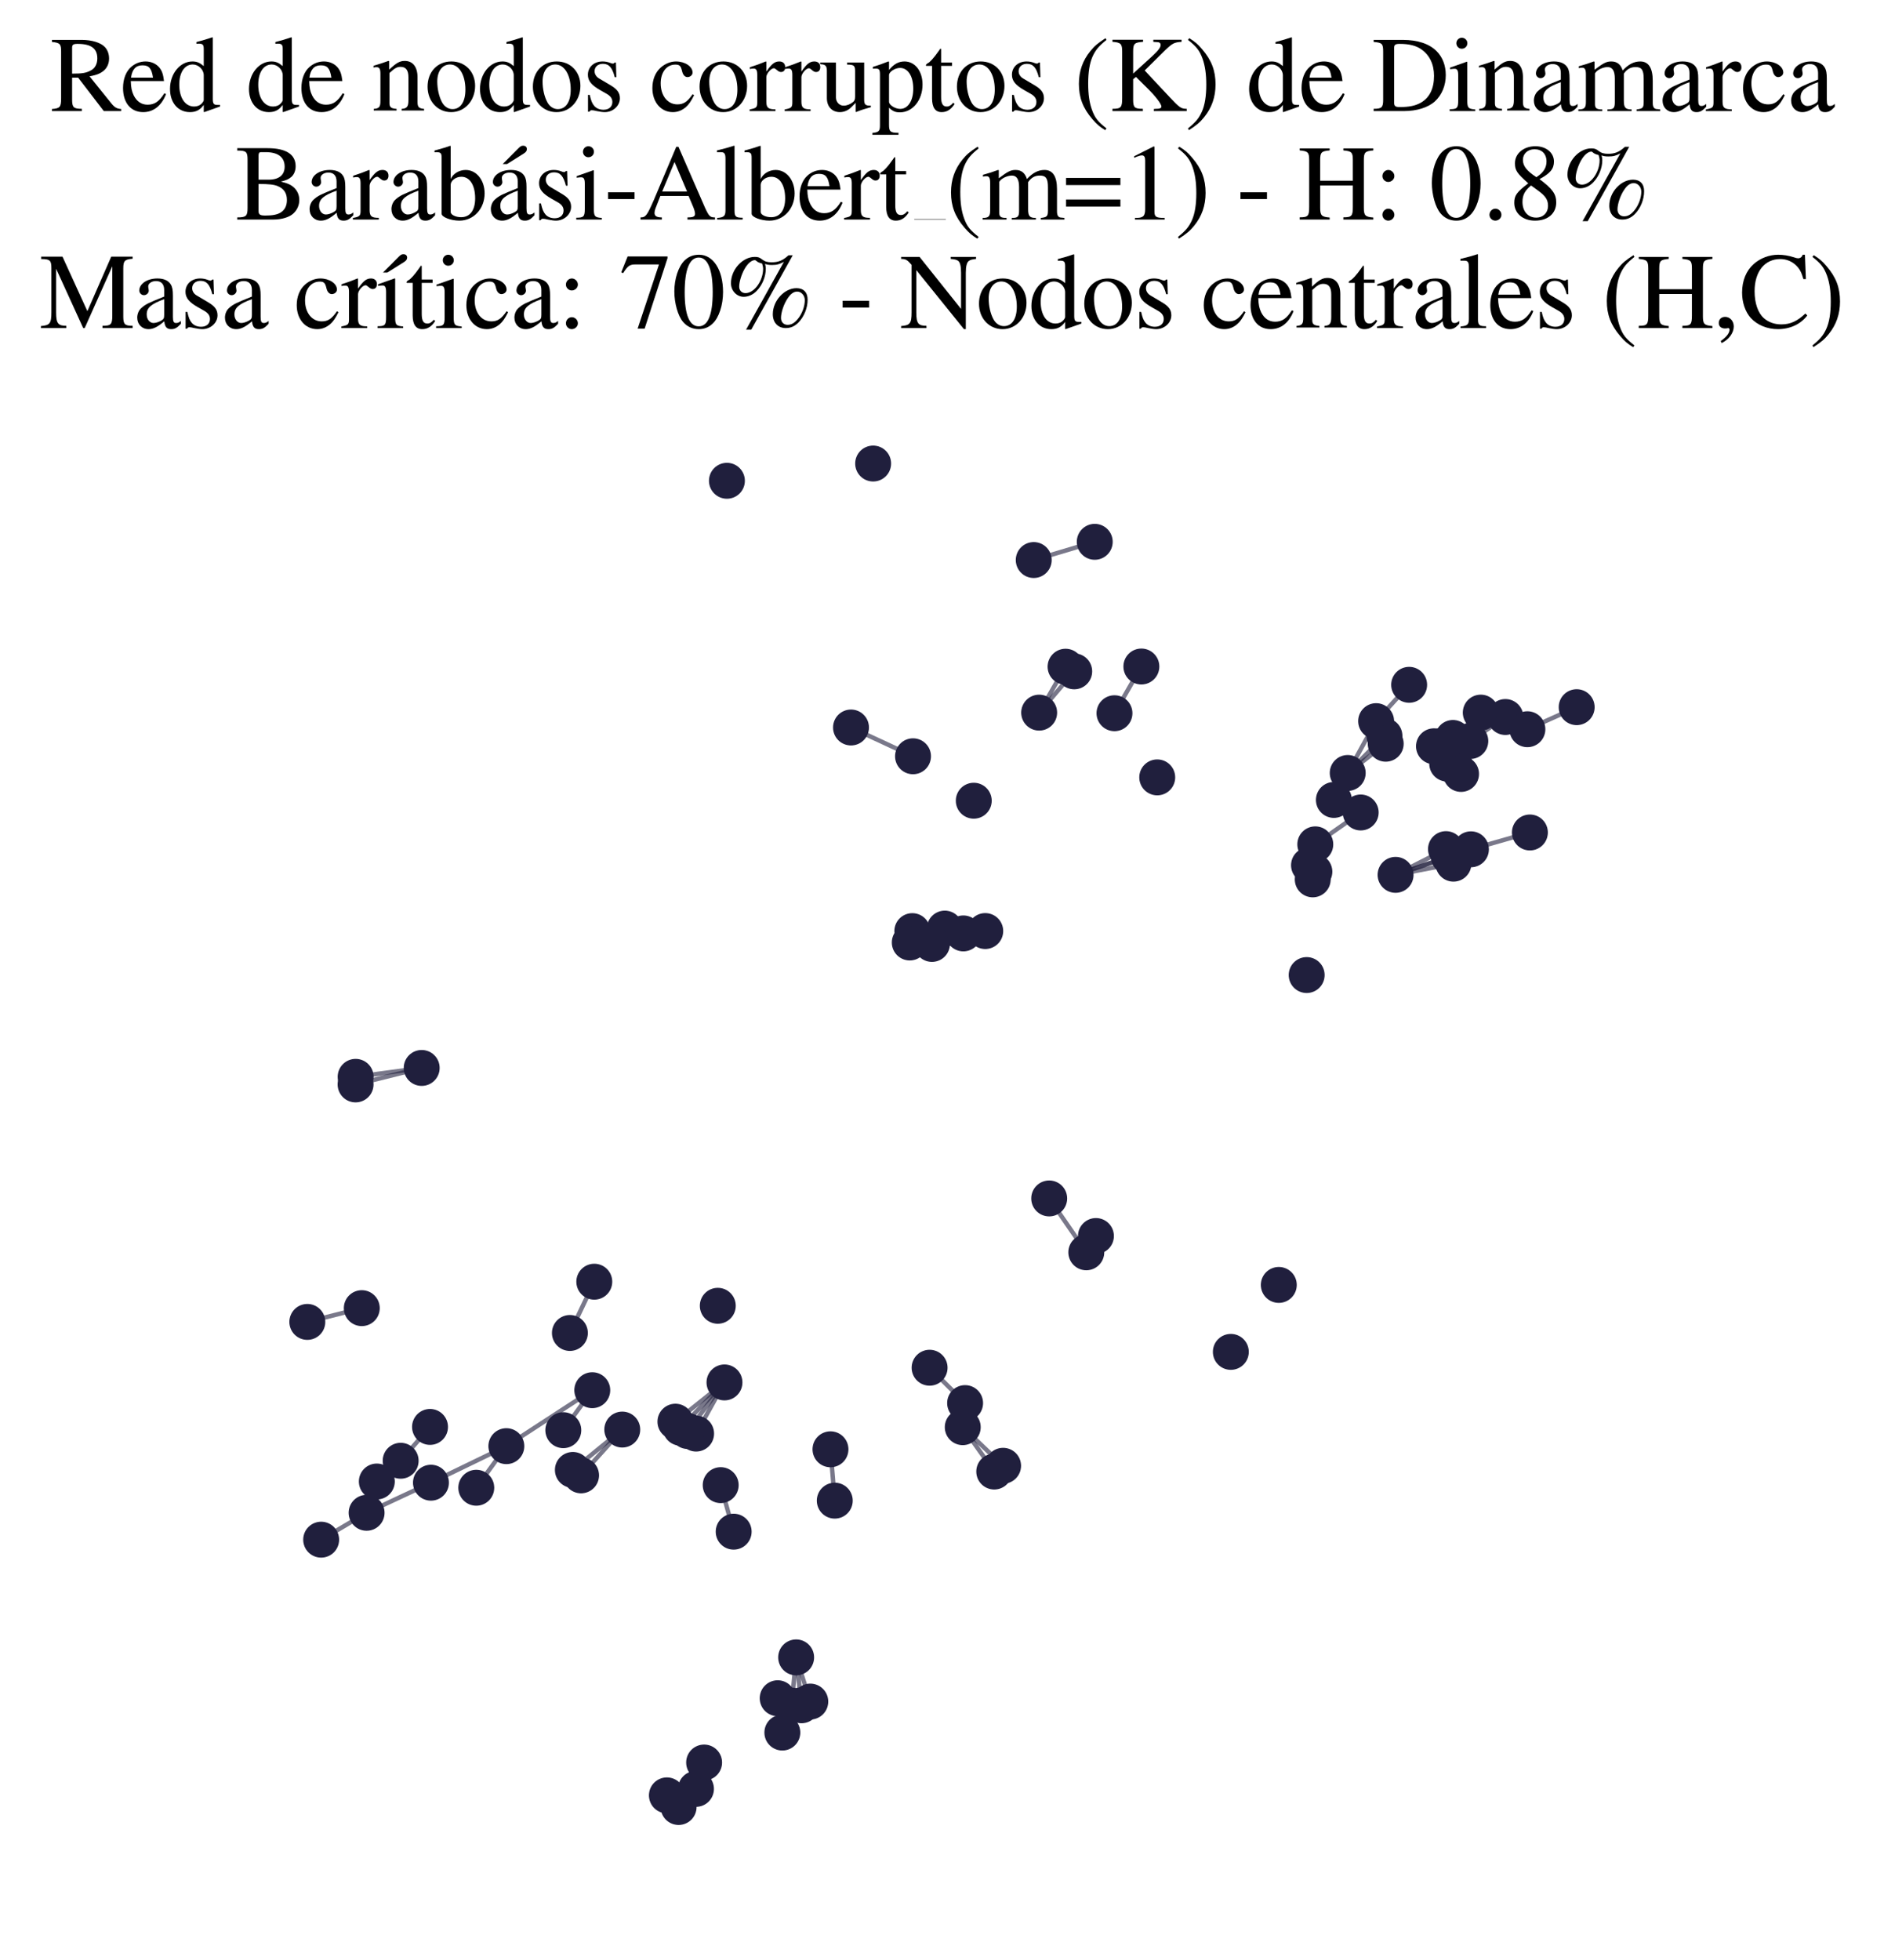 <?xml version="1.0" encoding="utf-8" standalone="no"?>
<!DOCTYPE svg PUBLIC "-//W3C//DTD SVG 1.1//EN"
  "http://www.w3.org/Graphics/SVG/1.1/DTD/svg11.dtd">
<svg xmlns:xlink="http://www.w3.org/1999/xlink" width="171.118pt" height="177.988pt" viewBox="0 0 171.118 177.988" xmlns="http://www.w3.org/2000/svg" version="1.1">
 <defs>
  <style type="text/css">*{stroke-linejoin: round; stroke-linecap: butt}</style>
 </defs>
 <g id="figure_1">
  <g id="patch_1">
   <path d="M 0 177.988 
L 171.118 177.988 
L 171.118 -0 
L 0 -0 
z
" style="fill: #ffffff"/>
  </g>
  <g id="axes_1">
   <g id="LineCollection_1">
    <path d="M 70.634 154.195 
L 71.058 157.312 
" clip-path="url(#p2c92cf56a4)" style="fill: none; stroke: #201f3d; stroke-opacity: 0.6; stroke-width: 0.4"/>
    <path d="M 61.822 129.638 
L 65.802 125.521 
" clip-path="url(#p2c92cf56a4)" style="fill: none; stroke: #201f3d; stroke-opacity: 0.6; stroke-width: 0.4"/>
    <path d="M 126.756 79.434 
L 132.013 78.419 
" clip-path="url(#p2c92cf56a4)" style="fill: none; stroke: #201f3d; stroke-opacity: 0.6; stroke-width: 0.4"/>
    <path d="M 126.756 79.434 
L 131.596 77.781 
" clip-path="url(#p2c92cf56a4)" style="fill: none; stroke: #201f3d; stroke-opacity: 0.6; stroke-width: 0.4"/>
    <path d="M 126.756 79.434 
L 133.601 77.115 
" clip-path="url(#p2c92cf56a4)" style="fill: none; stroke: #201f3d; stroke-opacity: 0.6; stroke-width: 0.4"/>
    <path d="M 126.756 79.434 
L 131.333 77.098 
" clip-path="url(#p2c92cf56a4)" style="fill: none; stroke: #201f3d; stroke-opacity: 0.6; stroke-width: 0.4"/>
    <path d="M 38.301 96.967 
L 32.301 97.774 
" clip-path="url(#p2c92cf56a4)" style="fill: none; stroke: #201f3d; stroke-opacity: 0.6; stroke-width: 0.4"/>
    <path d="M 38.301 96.967 
L 32.296 98.463 
" clip-path="url(#p2c92cf56a4)" style="fill: none; stroke: #201f3d; stroke-opacity: 0.6; stroke-width: 0.4"/>
    <path d="M 75.82 136.255 
L 75.43 131.593 
" clip-path="url(#p2c92cf56a4)" style="fill: none; stroke: #201f3d; stroke-opacity: 0.6; stroke-width: 0.4"/>
    <path d="M 36.391 132.633 
L 39.058 129.561 
" clip-path="url(#p2c92cf56a4)" style="fill: none; stroke: #201f3d; stroke-opacity: 0.6; stroke-width: 0.4"/>
    <path d="M 65.459 134.846 
L 66.637 139.072 
" clip-path="url(#p2c92cf56a4)" style="fill: none; stroke: #201f3d; stroke-opacity: 0.6; stroke-width: 0.4"/>
    <path d="M 89.487 84.537 
L 87.498 84.751 
" clip-path="url(#p2c92cf56a4)" style="fill: none; stroke: #201f3d; stroke-opacity: 0.6; stroke-width: 0.4"/>
    <path d="M 124.989 65.478 
L 122.409 70.183 
" clip-path="url(#p2c92cf56a4)" style="fill: none; stroke: #201f3d; stroke-opacity: 0.6; stroke-width: 0.4"/>
    <path d="M 124.989 65.478 
L 127.989 62.179 
" clip-path="url(#p2c92cf56a4)" style="fill: none; stroke: #201f3d; stroke-opacity: 0.6; stroke-width: 0.4"/>
    <path d="M 77.294 66.055 
L 82.927 68.668 
" clip-path="url(#p2c92cf56a4)" style="fill: none; stroke: #201f3d; stroke-opacity: 0.6; stroke-width: 0.4"/>
    <path d="M 56.519 129.801 
L 52.777 133.958 
" clip-path="url(#p2c92cf56a4)" style="fill: none; stroke: #201f3d; stroke-opacity: 0.6; stroke-width: 0.4"/>
    <path d="M 56.519 129.801 
L 52.031 133.466 
" clip-path="url(#p2c92cf56a4)" style="fill: none; stroke: #201f3d; stroke-opacity: 0.6; stroke-width: 0.4"/>
    <path d="M 82.863 84.543 
L 85.814 84.314 
" clip-path="url(#p2c92cf56a4)" style="fill: none; stroke: #201f3d; stroke-opacity: 0.6; stroke-width: 0.4"/>
    <path d="M 136.729 65.102 
L 133.545 67.283 
" clip-path="url(#p2c92cf56a4)" style="fill: none; stroke: #201f3d; stroke-opacity: 0.6; stroke-width: 0.4"/>
    <path d="M 122.409 70.183 
L 125.746 66.818 
" clip-path="url(#p2c92cf56a4)" style="fill: none; stroke: #201f3d; stroke-opacity: 0.6; stroke-width: 0.4"/>
    <path d="M 122.409 70.183 
L 125.86 67.529 
" clip-path="url(#p2c92cf56a4)" style="fill: none; stroke: #201f3d; stroke-opacity: 0.6; stroke-width: 0.4"/>
    <path d="M 95.296 108.815 
L 98.665 113.706 
" clip-path="url(#p2c92cf56a4)" style="fill: none; stroke: #201f3d; stroke-opacity: 0.6; stroke-width: 0.4"/>
    <path d="M 101.225 64.759 
L 103.667 60.518 
" clip-path="url(#p2c92cf56a4)" style="fill: none; stroke: #201f3d; stroke-opacity: 0.6; stroke-width: 0.4"/>
    <path d="M 73.596 154.499 
L 72.311 150.487 
" clip-path="url(#p2c92cf56a4)" style="fill: none; stroke: #201f3d; stroke-opacity: 0.6; stroke-width: 0.4"/>
    <path d="M 87.658 127.397 
L 84.433 124.186 
" clip-path="url(#p2c92cf56a4)" style="fill: none; stroke: #201f3d; stroke-opacity: 0.6; stroke-width: 0.4"/>
    <path d="M 63.213 162.427 
L 63.953 160.032 
" clip-path="url(#p2c92cf56a4)" style="fill: none; stroke: #201f3d; stroke-opacity: 0.6; stroke-width: 0.4"/>
    <path d="M 93.891 50.85 
L 99.433 49.196 
" clip-path="url(#p2c92cf56a4)" style="fill: none; stroke: #201f3d; stroke-opacity: 0.6; stroke-width: 0.4"/>
    <path d="M 94.384 64.705 
L 97.568 60.957 
" clip-path="url(#p2c92cf56a4)" style="fill: none; stroke: #201f3d; stroke-opacity: 0.6; stroke-width: 0.4"/>
    <path d="M 94.384 64.705 
L 96.782 60.536 
" clip-path="url(#p2c92cf56a4)" style="fill: none; stroke: #201f3d; stroke-opacity: 0.6; stroke-width: 0.4"/>
    <path d="M 71.894 154.859 
L 72.311 150.487 
" clip-path="url(#p2c92cf56a4)" style="fill: none; stroke: #201f3d; stroke-opacity: 0.6; stroke-width: 0.4"/>
    <path d="M 133.601 77.115 
L 138.956 75.587 
" clip-path="url(#p2c92cf56a4)" style="fill: none; stroke: #201f3d; stroke-opacity: 0.6; stroke-width: 0.4"/>
    <path d="M 90.304 133.613 
L 87.444 129.584 
" clip-path="url(#p2c92cf56a4)" style="fill: none; stroke: #201f3d; stroke-opacity: 0.6; stroke-width: 0.4"/>
    <path d="M 138.729 66.212 
L 143.204 64.21 
" clip-path="url(#p2c92cf56a4)" style="fill: none; stroke: #201f3d; stroke-opacity: 0.6; stroke-width: 0.4"/>
    <path d="M 53.795 126.226 
L 45.991 131.307 
" clip-path="url(#p2c92cf56a4)" style="fill: none; stroke: #201f3d; stroke-opacity: 0.6; stroke-width: 0.4"/>
    <path d="M 53.795 126.226 
L 51.164 129.857 
" clip-path="url(#p2c92cf56a4)" style="fill: none; stroke: #201f3d; stroke-opacity: 0.6; stroke-width: 0.4"/>
    <path d="M 72.8 154.836 
L 72.311 150.487 
" clip-path="url(#p2c92cf56a4)" style="fill: none; stroke: #201f3d; stroke-opacity: 0.6; stroke-width: 0.4"/>
    <path d="M 53.978 116.375 
L 51.762 121.03 
" clip-path="url(#p2c92cf56a4)" style="fill: none; stroke: #201f3d; stroke-opacity: 0.6; stroke-width: 0.4"/>
    <path d="M 131.966 67.004 
L 134.494 64.703 
" clip-path="url(#p2c92cf56a4)" style="fill: none; stroke: #201f3d; stroke-opacity: 0.6; stroke-width: 0.4"/>
    <path d="M 85.814 84.314 
L 82.632 85.576 
" clip-path="url(#p2c92cf56a4)" style="fill: none; stroke: #201f3d; stroke-opacity: 0.6; stroke-width: 0.4"/>
    <path d="M 85.814 84.314 
L 87.498 84.751 
" clip-path="url(#p2c92cf56a4)" style="fill: none; stroke: #201f3d; stroke-opacity: 0.6; stroke-width: 0.4"/>
    <path d="M 85.814 84.314 
L 84.648 85.707 
" clip-path="url(#p2c92cf56a4)" style="fill: none; stroke: #201f3d; stroke-opacity: 0.6; stroke-width: 0.4"/>
    <path d="M 45.991 131.307 
L 39.142 134.625 
" clip-path="url(#p2c92cf56a4)" style="fill: none; stroke: #201f3d; stroke-opacity: 0.6; stroke-width: 0.4"/>
    <path d="M 45.991 131.307 
L 43.259 135.084 
" clip-path="url(#p2c92cf56a4)" style="fill: none; stroke: #201f3d; stroke-opacity: 0.6; stroke-width: 0.4"/>
    <path d="M 39.142 134.625 
L 33.297 137.358 
" clip-path="url(#p2c92cf56a4)" style="fill: none; stroke: #201f3d; stroke-opacity: 0.6; stroke-width: 0.4"/>
    <path d="M 91.108 133.089 
L 87.444 129.584 
" clip-path="url(#p2c92cf56a4)" style="fill: none; stroke: #201f3d; stroke-opacity: 0.6; stroke-width: 0.4"/>
    <path d="M 32.86 118.776 
L 27.914 120.026 
" clip-path="url(#p2c92cf56a4)" style="fill: none; stroke: #201f3d; stroke-opacity: 0.6; stroke-width: 0.4"/>
    <path d="M 119.464 76.665 
L 123.588 73.771 
" clip-path="url(#p2c92cf56a4)" style="fill: none; stroke: #201f3d; stroke-opacity: 0.6; stroke-width: 0.4"/>
    <path d="M 33.297 137.358 
L 29.17 139.798 
" clip-path="url(#p2c92cf56a4)" style="fill: none; stroke: #201f3d; stroke-opacity: 0.6; stroke-width: 0.4"/>
    <path d="M 65.802 125.521 
L 62.472 129.934 
" clip-path="url(#p2c92cf56a4)" style="fill: none; stroke: #201f3d; stroke-opacity: 0.6; stroke-width: 0.4"/>
    <path d="M 65.802 125.521 
L 63.226 130.167 
" clip-path="url(#p2c92cf56a4)" style="fill: none; stroke: #201f3d; stroke-opacity: 0.6; stroke-width: 0.4"/>
    <path d="M 65.802 125.521 
L 61.346 129.085 
" clip-path="url(#p2c92cf56a4)" style="fill: none; stroke: #201f3d; stroke-opacity: 0.6; stroke-width: 0.4"/>
   </g>
   <g id="PathCollection_1">
    <defs>
     <path id="m3cd9415bd4" d="M 0 1.581 
C 0.419 1.581 0.822 1.415 1.118 1.118 
C 1.415 0.822 1.581 0.419 1.581 0 
C 1.581 -0.419 1.415 -0.822 1.118 -1.118 
C 0.822 -1.415 0.419 -1.581 0 -1.581 
C -0.419 -1.581 -0.822 -1.415 -1.118 -1.118 
C -1.415 -0.822 -1.581 -0.419 -1.581 0 
C -1.581 0.419 -1.415 0.822 -1.118 1.118 
C -0.822 1.415 -0.419 1.581 0 1.581 
z
" style="stroke: #201f3d; stroke-width: 0.1"/>
    </defs>
    <g clip-path="url(#p2c92cf56a4)">
     <use xlink:href="#m3cd9415bd4" x="87.658" y="127.397" style="fill: #201f3d; stroke: #201f3d; stroke-width: 0.1"/>
     <use xlink:href="#m3cd9415bd4" x="65.459" y="134.846" style="fill: #201f3d; stroke: #201f3d; stroke-width: 0.1"/>
     <use xlink:href="#m3cd9415bd4" x="43.259" y="135.084" style="fill: #201f3d; stroke: #201f3d; stroke-width: 0.1"/>
     <use xlink:href="#m3cd9415bd4" x="95.296" y="108.815" style="fill: #201f3d; stroke: #201f3d; stroke-width: 0.1"/>
     <use xlink:href="#m3cd9415bd4" x="131.365" y="68.585" style="fill: #201f3d; stroke: #201f3d; stroke-width: 0.1"/>
     <use xlink:href="#m3cd9415bd4" x="70.634" y="154.195" style="fill: #201f3d; stroke: #201f3d; stroke-width: 0.1"/>
     <use xlink:href="#m3cd9415bd4" x="61.822" y="129.638" style="fill: #201f3d; stroke: #201f3d; stroke-width: 0.1"/>
     <use xlink:href="#m3cd9415bd4" x="136.729" y="65.102" style="fill: #201f3d; stroke: #201f3d; stroke-width: 0.1"/>
     <use xlink:href="#m3cd9415bd4" x="65.802" y="125.521" style="fill: #201f3d; stroke: #201f3d; stroke-width: 0.1"/>
     <use xlink:href="#m3cd9415bd4" x="71.058" y="157.312" style="fill: #201f3d; stroke: #201f3d; stroke-width: 0.1"/>
     <use xlink:href="#m3cd9415bd4" x="32.301" y="97.774" style="fill: #201f3d; stroke: #201f3d; stroke-width: 0.1"/>
     <use xlink:href="#m3cd9415bd4" x="127.989" y="62.179" style="fill: #201f3d; stroke: #201f3d; stroke-width: 0.1"/>
     <use xlink:href="#m3cd9415bd4" x="88.444" y="72.703" style="fill: #201f3d; stroke: #201f3d; stroke-width: 0.1"/>
     <use xlink:href="#m3cd9415bd4" x="131.966" y="67.004" style="fill: #201f3d; stroke: #201f3d; stroke-width: 0.1"/>
     <use xlink:href="#m3cd9415bd4" x="63.226" y="130.167" style="fill: #201f3d; stroke: #201f3d; stroke-width: 0.1"/>
     <use xlink:href="#m3cd9415bd4" x="103.667" y="60.518" style="fill: #201f3d; stroke: #201f3d; stroke-width: 0.1"/>
     <use xlink:href="#m3cd9415bd4" x="39.142" y="134.625" style="fill: #201f3d; stroke: #201f3d; stroke-width: 0.1"/>
     <use xlink:href="#m3cd9415bd4" x="27.914" y="120.026" style="fill: #201f3d; stroke: #201f3d; stroke-width: 0.1"/>
     <use xlink:href="#m3cd9415bd4" x="66.024" y="43.654" style="fill: #201f3d; stroke: #201f3d; stroke-width: 0.1"/>
     <use xlink:href="#m3cd9415bd4" x="131.444" y="69.333" style="fill: #201f3d; stroke: #201f3d; stroke-width: 0.1"/>
     <use xlink:href="#m3cd9415bd4" x="38.301" y="96.967" style="fill: #201f3d; stroke: #201f3d; stroke-width: 0.1"/>
     <use xlink:href="#m3cd9415bd4" x="91.108" y="133.089" style="fill: #201f3d; stroke: #201f3d; stroke-width: 0.1"/>
     <use xlink:href="#m3cd9415bd4" x="61.636" y="164.071" style="fill: #201f3d; stroke: #201f3d; stroke-width: 0.1"/>
     <use xlink:href="#m3cd9415bd4" x="72.8" y="154.836" style="fill: #201f3d; stroke: #201f3d; stroke-width: 0.1"/>
     <use xlink:href="#m3cd9415bd4" x="39.058" y="129.561" style="fill: #201f3d; stroke: #201f3d; stroke-width: 0.1"/>
     <use xlink:href="#m3cd9415bd4" x="99.541" y="112.227" style="fill: #201f3d; stroke: #201f3d; stroke-width: 0.1"/>
     <use xlink:href="#m3cd9415bd4" x="132.205" y="69.665" style="fill: #201f3d; stroke: #201f3d; stroke-width: 0.1"/>
     <use xlink:href="#m3cd9415bd4" x="63.213" y="162.427" style="fill: #201f3d; stroke: #201f3d; stroke-width: 0.1"/>
     <use xlink:href="#m3cd9415bd4" x="45.991" y="131.307" style="fill: #201f3d; stroke: #201f3d; stroke-width: 0.1"/>
     <use xlink:href="#m3cd9415bd4" x="61.346" y="129.085" style="fill: #201f3d; stroke: #201f3d; stroke-width: 0.1"/>
     <use xlink:href="#m3cd9415bd4" x="138.729" y="66.212" style="fill: #201f3d; stroke: #201f3d; stroke-width: 0.1"/>
     <use xlink:href="#m3cd9415bd4" x="72.311" y="150.487" style="fill: #201f3d; stroke: #201f3d; stroke-width: 0.1"/>
     <use xlink:href="#m3cd9415bd4" x="125.746" y="66.818" style="fill: #201f3d; stroke: #201f3d; stroke-width: 0.1"/>
     <use xlink:href="#m3cd9415bd4" x="105.108" y="70.584" style="fill: #201f3d; stroke: #201f3d; stroke-width: 0.1"/>
     <use xlink:href="#m3cd9415bd4" x="130.938" y="67.728" style="fill: #201f3d; stroke: #201f3d; stroke-width: 0.1"/>
     <use xlink:href="#m3cd9415bd4" x="132.013" y="78.419" style="fill: #201f3d; stroke: #201f3d; stroke-width: 0.1"/>
     <use xlink:href="#m3cd9415bd4" x="66.637" y="139.072" style="fill: #201f3d; stroke: #201f3d; stroke-width: 0.1"/>
     <use xlink:href="#m3cd9415bd4" x="119.381" y="79.147" style="fill: #201f3d; stroke: #201f3d; stroke-width: 0.1"/>
     <use xlink:href="#m3cd9415bd4" x="60.572" y="163.015" style="fill: #201f3d; stroke: #201f3d; stroke-width: 0.1"/>
     <use xlink:href="#m3cd9415bd4" x="87.498" y="84.751" style="fill: #201f3d; stroke: #201f3d; stroke-width: 0.1"/>
     <use xlink:href="#m3cd9415bd4" x="138.956" y="75.587" style="fill: #201f3d; stroke: #201f3d; stroke-width: 0.1"/>
     <use xlink:href="#m3cd9415bd4" x="51.762" y="121.03" style="fill: #201f3d; stroke: #201f3d; stroke-width: 0.1"/>
     <use xlink:href="#m3cd9415bd4" x="75.43" y="131.593" style="fill: #201f3d; stroke: #201f3d; stroke-width: 0.1"/>
     <use xlink:href="#m3cd9415bd4" x="29.17" y="139.798" style="fill: #201f3d; stroke: #201f3d; stroke-width: 0.1"/>
     <use xlink:href="#m3cd9415bd4" x="82.863" y="84.543" style="fill: #201f3d; stroke: #201f3d; stroke-width: 0.1"/>
     <use xlink:href="#m3cd9415bd4" x="118.893" y="78.562" style="fill: #201f3d; stroke: #201f3d; stroke-width: 0.1"/>
     <use xlink:href="#m3cd9415bd4" x="124.989" y="65.478" style="fill: #201f3d; stroke: #201f3d; stroke-width: 0.1"/>
     <use xlink:href="#m3cd9415bd4" x="131.333" y="77.098" style="fill: #201f3d; stroke: #201f3d; stroke-width: 0.1"/>
     <use xlink:href="#m3cd9415bd4" x="116.15" y="116.668" style="fill: #201f3d; stroke: #201f3d; stroke-width: 0.1"/>
     <use xlink:href="#m3cd9415bd4" x="98.665" y="113.706" style="fill: #201f3d; stroke: #201f3d; stroke-width: 0.1"/>
     <use xlink:href="#m3cd9415bd4" x="71.894" y="154.859" style="fill: #201f3d; stroke: #201f3d; stroke-width: 0.1"/>
     <use xlink:href="#m3cd9415bd4" x="132.703" y="70.272" style="fill: #201f3d; stroke: #201f3d; stroke-width: 0.1"/>
     <use xlink:href="#m3cd9415bd4" x="77.294" y="66.055" style="fill: #201f3d; stroke: #201f3d; stroke-width: 0.1"/>
     <use xlink:href="#m3cd9415bd4" x="126.756" y="79.434" style="fill: #201f3d; stroke: #201f3d; stroke-width: 0.1"/>
     <use xlink:href="#m3cd9415bd4" x="56.519" y="129.801" style="fill: #201f3d; stroke: #201f3d; stroke-width: 0.1"/>
     <use xlink:href="#m3cd9415bd4" x="52.031" y="133.466" style="fill: #201f3d; stroke: #201f3d; stroke-width: 0.1"/>
     <use xlink:href="#m3cd9415bd4" x="94.384" y="64.705" style="fill: #201f3d; stroke: #201f3d; stroke-width: 0.1"/>
     <use xlink:href="#m3cd9415bd4" x="134.494" y="64.703" style="fill: #201f3d; stroke: #201f3d; stroke-width: 0.1"/>
     <use xlink:href="#m3cd9415bd4" x="36.391" y="132.633" style="fill: #201f3d; stroke: #201f3d; stroke-width: 0.1"/>
     <use xlink:href="#m3cd9415bd4" x="79.305" y="42.088" style="fill: #201f3d; stroke: #201f3d; stroke-width: 0.1"/>
     <use xlink:href="#m3cd9415bd4" x="73.596" y="154.499" style="fill: #201f3d; stroke: #201f3d; stroke-width: 0.1"/>
     <use xlink:href="#m3cd9415bd4" x="32.296" y="98.463" style="fill: #201f3d; stroke: #201f3d; stroke-width: 0.1"/>
     <use xlink:href="#m3cd9415bd4" x="133.545" y="67.283" style="fill: #201f3d; stroke: #201f3d; stroke-width: 0.1"/>
     <use xlink:href="#m3cd9415bd4" x="99.433" y="49.196" style="fill: #201f3d; stroke: #201f3d; stroke-width: 0.1"/>
     <use xlink:href="#m3cd9415bd4" x="82.632" y="85.576" style="fill: #201f3d; stroke: #201f3d; stroke-width: 0.1"/>
     <use xlink:href="#m3cd9415bd4" x="90.304" y="133.613" style="fill: #201f3d; stroke: #201f3d; stroke-width: 0.1"/>
     <use xlink:href="#m3cd9415bd4" x="125.86" y="67.529" style="fill: #201f3d; stroke: #201f3d; stroke-width: 0.1"/>
     <use xlink:href="#m3cd9415bd4" x="85.814" y="84.314" style="fill: #201f3d; stroke: #201f3d; stroke-width: 0.1"/>
     <use xlink:href="#m3cd9415bd4" x="111.793" y="122.747" style="fill: #201f3d; stroke: #201f3d; stroke-width: 0.1"/>
     <use xlink:href="#m3cd9415bd4" x="101.225" y="64.759" style="fill: #201f3d; stroke: #201f3d; stroke-width: 0.1"/>
     <use xlink:href="#m3cd9415bd4" x="52.777" y="133.958" style="fill: #201f3d; stroke: #201f3d; stroke-width: 0.1"/>
     <use xlink:href="#m3cd9415bd4" x="131.596" y="77.781" style="fill: #201f3d; stroke: #201f3d; stroke-width: 0.1"/>
     <use xlink:href="#m3cd9415bd4" x="119.464" y="76.665" style="fill: #201f3d; stroke: #201f3d; stroke-width: 0.1"/>
     <use xlink:href="#m3cd9415bd4" x="75.82" y="136.255" style="fill: #201f3d; stroke: #201f3d; stroke-width: 0.1"/>
     <use xlink:href="#m3cd9415bd4" x="123.588" y="73.771" style="fill: #201f3d; stroke: #201f3d; stroke-width: 0.1"/>
     <use xlink:href="#m3cd9415bd4" x="133.601" y="77.115" style="fill: #201f3d; stroke: #201f3d; stroke-width: 0.1"/>
     <use xlink:href="#m3cd9415bd4" x="96.782" y="60.536" style="fill: #201f3d; stroke: #201f3d; stroke-width: 0.1"/>
     <use xlink:href="#m3cd9415bd4" x="84.648" y="85.707" style="fill: #201f3d; stroke: #201f3d; stroke-width: 0.1"/>
     <use xlink:href="#m3cd9415bd4" x="93.891" y="50.85" style="fill: #201f3d; stroke: #201f3d; stroke-width: 0.1"/>
     <use xlink:href="#m3cd9415bd4" x="84.433" y="124.186" style="fill: #201f3d; stroke: #201f3d; stroke-width: 0.1"/>
     <use xlink:href="#m3cd9415bd4" x="65.195" y="118.562" style="fill: #201f3d; stroke: #201f3d; stroke-width: 0.1"/>
     <use xlink:href="#m3cd9415bd4" x="122.409" y="70.183" style="fill: #201f3d; stroke: #201f3d; stroke-width: 0.1"/>
     <use xlink:href="#m3cd9415bd4" x="118.681" y="88.532" style="fill: #201f3d; stroke: #201f3d; stroke-width: 0.1"/>
     <use xlink:href="#m3cd9415bd4" x="97.568" y="60.957" style="fill: #201f3d; stroke: #201f3d; stroke-width: 0.1"/>
     <use xlink:href="#m3cd9415bd4" x="53.795" y="126.226" style="fill: #201f3d; stroke: #201f3d; stroke-width: 0.1"/>
     <use xlink:href="#m3cd9415bd4" x="33.297" y="137.358" style="fill: #201f3d; stroke: #201f3d; stroke-width: 0.1"/>
     <use xlink:href="#m3cd9415bd4" x="34.226" y="134.517" style="fill: #201f3d; stroke: #201f3d; stroke-width: 0.1"/>
     <use xlink:href="#m3cd9415bd4" x="62.472" y="129.934" style="fill: #201f3d; stroke: #201f3d; stroke-width: 0.1"/>
     <use xlink:href="#m3cd9415bd4" x="51.164" y="129.857" style="fill: #201f3d; stroke: #201f3d; stroke-width: 0.1"/>
     <use xlink:href="#m3cd9415bd4" x="143.204" y="64.21" style="fill: #201f3d; stroke: #201f3d; stroke-width: 0.1"/>
     <use xlink:href="#m3cd9415bd4" x="32.86" y="118.776" style="fill: #201f3d; stroke: #201f3d; stroke-width: 0.1"/>
     <use xlink:href="#m3cd9415bd4" x="53.978" y="116.375" style="fill: #201f3d; stroke: #201f3d; stroke-width: 0.1"/>
     <use xlink:href="#m3cd9415bd4" x="121.153" y="72.632" style="fill: #201f3d; stroke: #201f3d; stroke-width: 0.1"/>
     <use xlink:href="#m3cd9415bd4" x="130.243" y="67.761" style="fill: #201f3d; stroke: #201f3d; stroke-width: 0.1"/>
     <use xlink:href="#m3cd9415bd4" x="87.444" y="129.584" style="fill: #201f3d; stroke: #201f3d; stroke-width: 0.1"/>
     <use xlink:href="#m3cd9415bd4" x="63.953" y="160.032" style="fill: #201f3d; stroke: #201f3d; stroke-width: 0.1"/>
     <use xlink:href="#m3cd9415bd4" x="89.487" y="84.537" style="fill: #201f3d; stroke: #201f3d; stroke-width: 0.1"/>
     <use xlink:href="#m3cd9415bd4" x="119.232" y="79.844" style="fill: #201f3d; stroke: #201f3d; stroke-width: 0.1"/>
     <use xlink:href="#m3cd9415bd4" x="82.927" y="68.668" style="fill: #201f3d; stroke: #201f3d; stroke-width: 0.1"/>
    </g>
   </g>
   <g id="text_1">
    <!-- Red de nodos corruptos (K) de Dinamarca -->
    <g transform="translate(4.551 10.084) scale(0.096 -0.096)">
     <defs>
      <path id="NimbusRomNo9L-Regu-52" d="M 4218 121 
C 3974 140 3846 205 3661 424 
L 2342 2061 
C 2771 2143 2963 2219 3174 2388 
C 3379 2553 3501 2818 3501 3113 
C 3501 3385 3418 3618 3251 3801 
C 3008 4059 2477 4224 1875 4224 
L 109 4224 
L 109 4102 
C 589 4051 653 3981 653 3528 
L 653 765 
C 653 236 589 159 109 121 
L 109 0 
L 1882 0 
L 1882 134 
C 1389 134 1306 219 1306 692 
L 1306 1984 
L 1664 1984 
L 3187 0 
L 4218 0 
L 4218 121 
z
M 1306 3762 
C 1306 3937 1376 3987 1632 3987 
C 2432 3987 2803 3716 2803 3123 
C 2803 2807 2669 2542 2438 2423 
C 2144 2258 1920 2221 1306 2221 
L 1306 3762 
z
" transform="scale(0.016)"/>
      <path id="NimbusRomNo9L-Regu-65" d="M 2611 1053 
C 2304 564 2029 378 1619 378 
C 1254 378 979 564 794 930 
C 678 1174 634 1386 621 1779 
L 2592 1779 
C 2541 2193 2477 2377 2317 2581 
C 2125 2811 1830 2944 1498 2944 
C 1178 2944 877 2829 634 2611 
C 333 2349 160 1894 160 1370 
C 160 486 621 -64 1357 -64 
C 1965 -64 2445 315 2714 1008 
L 2611 1053 
z
M 634 1984 
C 704 2479 922 2714 1312 2714 
C 1702 2714 1856 2535 1939 1984 
L 634 1984 
z
" transform="scale(0.016)"/>
      <path id="NimbusRomNo9L-Regu-64" d="M 2202 -64 
L 3142 269 
L 3142 365 
C 3027 365 3014 365 2995 365 
C 2765 365 2714 435 2714 731 
L 2714 4364 
L 2682 4377 
C 2374 4268 2150 4204 1741 4096 
L 1741 3994 
C 1792 4000 1830 4000 1882 4000 
C 2118 4000 2176 3936 2176 3672 
L 2176 2669 
C 1933 2874 1760 2944 1504 2944 
C 768 2944 173 2221 173 1312 
C 173 493 653 -64 1357 -64 
C 1715 -64 1958 64 2176 365 
L 2176 -45 
L 2202 -64 
z
M 2176 653 
C 2176 608 2131 531 2067 461 
C 1952 333 1792 269 1606 269 
C 1075 269 723 781 723 1568 
C 723 2291 1037 2765 1523 2765 
C 1862 2765 2176 2464 2176 2125 
L 2176 653 
z
" transform="scale(0.016)"/>
      <path id="NimbusRomNo9L-Regu-6e" d="M 102 2579 
C 141 2598 205 2605 275 2605 
C 454 2605 512 2509 512 2195 
L 512 608 
C 512 243 442 154 115 128 
L 115 32 
L 1472 32 
L 1472 128 
C 1146 154 1050 230 1050 461 
L 1050 2259 
C 1357 2547 1498 2624 1709 2624 
C 2022 2624 2176 2426 2176 2003 
L 2176 666 
C 2176 262 2093 154 1773 128 
L 1773 32 
L 3104 32 
L 3104 128 
C 2790 160 2714 237 2714 550 
L 2714 2016 
C 2714 2618 2432 2976 1958 2976 
C 1664 2976 1466 2867 1030 2458 
L 1030 2963 
L 986 2976 
C 672 2861 454 2790 102 2688 
L 102 2579 
z
" transform="scale(0.016)"/>
      <path id="NimbusRomNo9L-Regu-6f" d="M 1600 2944 
C 768 2944 186 2330 186 1446 
C 186 582 781 -64 1587 -64 
C 2394 -64 3008 614 3008 1498 
C 3008 2336 2419 2944 1600 2944 
z
M 1517 2765 
C 2054 2765 2432 2150 2432 1274 
C 2432 550 2144 115 1664 115 
C 1414 115 1178 269 1043 525 
C 864 858 762 1306 762 1760 
C 762 2368 1062 2765 1517 2765 
z
" transform="scale(0.016)"/>
      <path id="NimbusRomNo9L-Regu-73" d="M 2016 2010 
L 1990 2880 
L 1920 2880 
L 1907 2867 
C 1850 2822 1843 2816 1818 2816 
C 1779 2816 1715 2829 1645 2861 
C 1504 2915 1363 2944 1197 2944 
C 691 2944 326 2616 326 2154 
C 326 1796 531 1539 1075 1231 
L 1446 1020 
C 1670 892 1779 737 1779 539 
C 1779 256 1574 77 1248 77 
C 1030 77 832 159 710 298 
C 576 455 518 600 435 960 
L 333 960 
L 333 -39 
L 416 -39 
C 461 33 486 48 563 48 
C 621 48 710 35 858 -2 
C 1037 -39 1210 -64 1325 -64 
C 1818 -64 2227 308 2227 757 
C 2227 1077 2074 1289 1690 1520 
L 998 1930 
C 819 2033 723 2194 723 2367 
C 723 2624 922 2803 1216 2803 
C 1581 2803 1773 2583 1920 2010 
L 2016 2010 
z
" transform="scale(0.016)"/>
      <path id="NimbusRomNo9L-Regu-63" d="M 2547 998 
C 2240 550 2010 397 1645 397 
C 1062 397 653 909 653 1645 
C 653 2304 1005 2758 1523 2758 
C 1754 2758 1837 2688 1901 2451 
L 1939 2310 
C 1990 2131 2106 2016 2240 2016 
C 2406 2016 2547 2138 2547 2285 
C 2547 2643 2099 2944 1562 2944 
C 1248 2944 922 2816 659 2586 
C 339 2304 160 1869 160 1363 
C 160 531 666 -64 1376 -64 
C 1664 -64 1920 38 2150 237 
C 2323 390 2445 563 2637 941 
L 2547 998 
z
" transform="scale(0.016)"/>
      <path id="NimbusRomNo9L-Regu-72" d="M 45 2496 
C 134 2515 192 2522 269 2522 
C 429 2522 486 2419 486 2138 
L 486 538 
C 486 218 442 173 32 96 
L 32 0 
L 1568 0 
L 1568 102 
C 1133 102 1024 199 1024 565 
L 1024 2013 
C 1024 2219 1299 2541 1472 2541 
C 1510 2541 1568 2509 1638 2445 
C 1741 2355 1811 2317 1894 2317 
C 2048 2317 2144 2426 2144 2605 
C 2144 2816 2010 2944 1792 2944 
C 1523 2944 1338 2797 1024 2343 
L 1024 2931 
L 992 2944 
C 653 2803 422 2721 45 2599 
L 45 2496 
z
" transform="scale(0.016)"/>
      <path id="NimbusRomNo9L-Regu-75" d="M 3066 320 
L 3034 320 
C 2739 320 2669 390 2669 685 
L 2669 2880 
L 1658 2880 
L 1658 2758 
C 2054 2758 2131 2694 2131 2375 
L 2131 875 
C 2131 697 2099 607 2010 537 
C 1837 397 1638 320 1446 320 
C 1197 320 992 537 992 805 
L 992 2880 
L 58 2880 
L 58 2778 
C 365 2778 454 2682 454 2387 
L 454 770 
C 454 263 762 -64 1229 -64 
C 1466 -64 1715 38 1888 211 
L 2163 486 
L 2163 -45 
L 2189 -58 
C 2509 70 2739 141 3066 230 
L 3066 320 
z
" transform="scale(0.016)"/>
      <path id="NimbusRomNo9L-Regu-70" d="M 58 2516 
C 115 2522 160 2522 218 2522 
C 435 2522 480 2458 480 2155 
L 480 -855 
C 480 -1189 410 -1261 32 -1299 
L 32 -1408 
L 1581 -1408 
L 1581 -1293 
C 1101 -1293 1018 -1222 1018 -816 
L 1018 199 
C 1242 -13 1395 -77 1664 -77 
C 2419 -77 3008 643 3008 1575 
C 3008 2372 2560 2944 1939 2944 
C 1581 2944 1299 2784 1018 2438 
L 1018 2931 
L 979 2944 
C 634 2810 410 2726 58 2618 
L 58 2516 
z
M 1018 2136 
C 1018 2329 1376 2560 1670 2560 
C 2144 2560 2458 2071 2458 1324 
C 2458 611 2144 128 1683 128 
C 1382 128 1018 359 1018 552 
L 1018 2136 
z
" transform="scale(0.016)"/>
      <path id="NimbusRomNo9L-Regu-74" d="M 1632 2880 
L 986 2880 
L 986 3622 
C 986 3686 979 3706 941 3706 
C 896 3648 858 3590 813 3526 
C 570 3174 294 2867 192 2841 
C 122 2794 83 2748 83 2715 
C 83 2695 90 2682 109 2682 
L 448 2682 
L 448 751 
C 448 212 640 -64 1018 -64 
C 1331 -64 1574 90 1786 423 
L 1702 493 
C 1568 333 1459 269 1318 269 
C 1082 269 986 443 986 847 
L 986 2682 
L 1632 2682 
L 1632 2880 
z
" transform="scale(0.016)"/>
      <path id="NimbusRomNo9L-Regu-28" d="M 1888 4326 
C 1414 4019 1222 3853 986 3558 
C 531 3002 307 2362 307 1613 
C 307 800 544 173 1107 -480 
C 1370 -787 1536 -928 1869 -1133 
L 1946 -1030 
C 1434 -627 1254 -403 1082 77 
C 928 506 858 992 858 1632 
C 858 2304 941 2829 1114 3226 
C 1293 3622 1485 3853 1946 4224 
L 1888 4326 
z
" transform="scale(0.016)"/>
      <path id="NimbusRomNo9L-Regu-4b" d="M 2643 4109 
C 2720 4096 2784 4096 2810 4096 
C 3002 4096 3078 4045 3078 3917 
C 3078 3775 2931 3583 2579 3257 
L 1446 2224 
L 1446 3534 
C 1446 4000 1517 4071 2035 4109 
L 2035 4231 
L 218 4231 
L 218 4109 
C 717 4071 794 3988 794 3531 
L 794 750 
C 794 217 723 134 218 134 
L 218 0 
L 2022 0 
L 2022 134 
C 1523 134 1446 211 1446 683 
L 1446 1891 
L 1613 2026 
L 2291 1355 
C 2778 876 3123 422 3123 269 
C 3123 179 3034 134 2854 134 
C 2822 134 2752 134 2675 121 
L 2675 0 
L 4627 0 
L 4627 134 
C 4294 134 4205 198 3622 816 
L 2131 2409 
L 3347 3611 
C 3782 4026 3885 4077 4320 4109 
L 4320 4231 
L 2643 4231 
L 2643 4109 
z
" transform="scale(0.016)"/>
      <path id="NimbusRomNo9L-Regu-29" d="M 243 -1133 
C 717 -826 909 -659 1146 -365 
C 1600 192 1824 832 1824 1581 
C 1824 2400 1587 3021 1024 3674 
C 762 3981 595 4122 262 4326 
L 186 4224 
C 698 3821 870 3597 1050 3117 
C 1203 2688 1274 2202 1274 1562 
C 1274 896 1190 365 1018 -26 
C 838 -429 646 -659 186 -1030 
L 243 -1133 
z
" transform="scale(0.016)"/>
      <path id="NimbusRomNo9L-Regu-44" d="M 666 679 
C 666 217 589 134 102 134 
L 102 0 
L 1920 0 
C 2662 0 3334 210 3731 568 
C 4147 944 4384 1512 4384 2131 
C 4384 2706 4192 3203 3840 3554 
C 3405 3994 2707 4224 1830 4224 
L 102 4224 
L 102 4102 
C 608 4057 666 4000 666 3525 
L 666 679 
z
M 1318 3738 
C 1318 3936 1389 3987 1651 3987 
C 2202 3987 2618 3885 2925 3668 
C 3424 3323 3686 2775 3686 2087 
C 3686 1334 3424 798 2906 498 
C 2579 314 2208 237 1651 237 
C 1395 237 1318 294 1318 498 
L 1318 3738 
z
" transform="scale(0.016)"/>
      <path id="NimbusRomNo9L-Regu-69" d="M 1120 2929 
L 128 2579 
L 128 2484 
L 179 2490 
C 256 2502 339 2509 397 2509 
C 550 2509 608 2406 608 2125 
L 608 640 
C 608 179 544 109 102 109 
L 102 0 
L 1619 0 
L 1619 96 
C 1197 128 1146 191 1146 650 
L 1146 2910 
L 1120 2929 
z
M 819 4352 
C 646 4352 499 4205 499 4026 
C 499 3847 640 3699 819 3699 
C 1005 3699 1152 3840 1152 4026 
C 1152 4205 1005 4352 819 4352 
z
" transform="scale(0.016)"/>
      <path id="NimbusRomNo9L-Regu-61" d="M 2829 423 
C 2720 333 2643 301 2547 301 
C 2400 301 2355 390 2355 672 
L 2355 1920 
C 2355 2253 2323 2438 2227 2592 
C 2086 2822 1811 2944 1434 2944 
C 832 2944 358 2630 358 2227 
C 358 2080 486 1952 634 1952 
C 787 1952 922 2080 922 2221 
C 922 2246 915 2278 909 2323 
C 896 2381 890 2432 890 2477 
C 890 2650 1094 2790 1350 2790 
C 1664 2790 1837 2605 1837 2259 
L 1837 1869 
C 851 1472 742 1421 467 1178 
C 326 1050 237 832 237 621 
C 237 218 518 -64 909 -64 
C 1190 -64 1453 70 1843 403 
C 1875 70 1990 -64 2253 -64 
C 2470 -64 2605 13 2829 256 
L 2829 423 
z
M 1837 783 
C 1837 584 1805 526 1670 449 
C 1517 359 1338 301 1203 301 
C 979 301 800 520 800 796 
L 800 822 
C 800 1201 1062 1433 1837 1715 
L 1837 783 
z
" transform="scale(0.016)"/>
      <path id="NimbusRomNo9L-Regu-6d" d="M 122 2547 
C 205 2566 256 2573 326 2573 
C 493 2573 550 2470 550 2162 
L 550 539 
C 550 192 461 96 102 96 
L 102 0 
L 1523 0 
L 1523 96 
C 1184 96 1088 166 1088 418 
L 1088 2234 
C 1088 2246 1139 2310 1184 2355 
C 1344 2502 1619 2611 1843 2611 
C 2125 2611 2266 2385 2266 1932 
L 2266 528 
C 2266 167 2195 96 1830 96 
L 1830 0 
L 3264 0 
L 3264 96 
C 2899 96 2803 205 2803 603 
L 2803 2221 
C 2995 2496 3206 2611 3501 2611 
C 3866 2611 3981 2438 3981 1907 
L 3981 557 
C 3981 192 3930 141 3558 96 
L 3558 0 
L 4960 0 
L 4960 96 
L 4794 115 
C 4602 115 4518 230 4518 480 
L 4518 1802 
C 4518 2559 4269 2944 3776 2944 
C 3405 2944 3078 2778 2733 2407 
C 2618 2771 2400 2944 2054 2944 
C 1773 2944 1594 2854 1062 2451 
L 1062 2931 
L 1018 2944 
C 691 2822 474 2752 122 2656 
L 122 2547 
z
" transform="scale(0.016)"/>
     </defs>
     <use xlink:href="#NimbusRomNo9L-Regu-52" transform="scale(0.996)"/>
     <use xlink:href="#NimbusRomNo9L-Regu-65" transform="translate(66.45 0) scale(0.996)"/>
     <use xlink:href="#NimbusRomNo9L-Regu-64" transform="translate(110.684 0) scale(0.996)"/>
     <use xlink:href="#NimbusRomNo9L-Regu-64" transform="translate(185.403 0) scale(0.996)"/>
     <use xlink:href="#NimbusRomNo9L-Regu-65" transform="translate(235.217 0) scale(0.996)"/>
     <use xlink:href="#NimbusRomNo9L-Regu-6e" transform="translate(304.357 0) scale(0.996)"/>
     <use xlink:href="#NimbusRomNo9L-Regu-6f" transform="translate(354.17 0) scale(0.996)"/>
     <use xlink:href="#NimbusRomNo9L-Regu-64" transform="translate(403.983 0) scale(0.996)"/>
     <use xlink:href="#NimbusRomNo9L-Regu-6f" transform="translate(453.796 0) scale(0.996)"/>
     <use xlink:href="#NimbusRomNo9L-Regu-73" transform="translate(503.61 0) scale(0.996)"/>
     <use xlink:href="#NimbusRomNo9L-Regu-63" transform="translate(567.27 0) scale(0.996)"/>
     <use xlink:href="#NimbusRomNo9L-Regu-6f" transform="translate(611.503 0) scale(0.996)"/>
     <use xlink:href="#NimbusRomNo9L-Regu-72" transform="translate(661.317 0) scale(0.996)"/>
     <use xlink:href="#NimbusRomNo9L-Regu-72" transform="translate(694.492 0) scale(0.996)"/>
     <use xlink:href="#NimbusRomNo9L-Regu-75" transform="translate(727.667 0) scale(0.996)"/>
     <use xlink:href="#NimbusRomNo9L-Regu-70" transform="translate(777.48 0) scale(0.996)"/>
     <use xlink:href="#NimbusRomNo9L-Regu-74" transform="translate(827.294 0) scale(0.996)"/>
     <use xlink:href="#NimbusRomNo9L-Regu-6f" transform="translate(854.989 0) scale(0.996)"/>
     <use xlink:href="#NimbusRomNo9L-Regu-73" transform="translate(904.802 0) scale(0.996)"/>
     <use xlink:href="#NimbusRomNo9L-Regu-28" transform="translate(968.462 0) scale(0.996)"/>
     <use xlink:href="#NimbusRomNo9L-Regu-4b" transform="translate(1001.637 0) scale(0.996)"/>
     <use xlink:href="#NimbusRomNo9L-Regu-29" transform="translate(1073.567 0) scale(0.996)"/>
     <use xlink:href="#NimbusRomNo9L-Regu-64" transform="translate(1131.649 0) scale(0.996)"/>
     <use xlink:href="#NimbusRomNo9L-Regu-65" transform="translate(1181.462 0) scale(0.996)"/>
     <use xlink:href="#NimbusRomNo9L-Regu-44" transform="translate(1250.603 0) scale(0.996)"/>
     <use xlink:href="#NimbusRomNo9L-Regu-69" transform="translate(1322.533 0) scale(0.996)"/>
     <use xlink:href="#NimbusRomNo9L-Regu-6e" transform="translate(1350.228 0) scale(0.996)"/>
     <use xlink:href="#NimbusRomNo9L-Regu-61" transform="translate(1400.041 0) scale(0.996)"/>
     <use xlink:href="#NimbusRomNo9L-Regu-6d" transform="translate(1444.275 0) scale(0.996)"/>
     <use xlink:href="#NimbusRomNo9L-Regu-61" transform="translate(1521.783 0) scale(0.996)"/>
     <use xlink:href="#NimbusRomNo9L-Regu-72" transform="translate(1566.016 0) scale(0.996)"/>
     <use xlink:href="#NimbusRomNo9L-Regu-63" transform="translate(1599.192 0) scale(0.996)"/>
     <use xlink:href="#NimbusRomNo9L-Regu-61" transform="translate(1643.425 0) scale(0.996)"/>
    </g>
    <!-- Barabási-Albert_(m=1) - H: 0.8\%  -->
    <g transform="translate(21.379 19.936) scale(0.096 -0.096)">
     <defs>
      <path id="NimbusRomNo9L-Regu-42" d="M 109 4237 
L 109 4096 
C 646 4096 723 4026 723 3548 
L 723 689 
C 723 212 640 128 109 128 
L 109 0 
L 2246 0 
C 2746 0 3200 136 3437 356 
C 3667 564 3795 855 3795 1165 
C 3795 1451 3680 1710 3482 1897 
C 3290 2072 3117 2150 2701 2253 
C 3034 2335 3168 2398 3322 2531 
C 3482 2671 3578 2903 3578 3163 
C 3578 3871 3008 4237 1901 4237 
L 109 4237 
z
M 1376 2112 
C 1997 2112 2291 2080 2522 1982 
C 2886 1827 3059 1568 3059 1159 
C 3059 809 2925 555 2669 406 
C 2464 290 2202 238 1779 238 
C 1466 238 1376 296 1376 504 
L 1376 2112 
z
M 1376 2368 
L 1376 3812 
C 1376 3944 1421 4001 1517 4001 
L 1798 4001 
C 2534 4001 2925 3699 2925 3137 
C 2925 2646 2586 2368 1984 2368 
L 1376 2368 
z
" transform="scale(0.016)"/>
      <path id="NimbusRomNo9L-Regu-62" d="M 979 4364 
L 947 4377 
C 678 4281 506 4230 205 4147 
L 19 4096 
L 19 3994 
C 58 4000 83 4000 128 4000 
C 384 4000 442 3942 442 3673 
L 442 347 
C 442 147 986 -64 1498 -64 
C 2342 -64 2995 640 2995 1555 
C 2995 2342 2509 2944 1869 2944 
C 1478 2944 1107 2714 979 2400 
L 979 4364 
z
M 979 2061 
C 979 2310 1280 2541 1613 2541 
C 2112 2541 2432 2042 2432 1261 
C 2432 550 2125 141 1600 141 
C 1267 141 979 288 979 448 
L 979 2061 
z
" transform="scale(0.016)"/>
      <path id="NimbusRomNo9L-Regu-b4" d="M 851 3264 
L 1837 3882 
C 1971 3964 2029 4047 2029 4148 
C 2029 4275 1946 4352 1805 4352 
C 1709 4352 1651 4320 1536 4206 
L 595 3264 
L 851 3264 
z
" transform="scale(0.016)"/>
      <path id="NimbusRomNo9L-Regu-2d" d="M 250 1619 
L 250 1216 
L 1824 1216 
L 1824 1619 
L 250 1619 
z
" transform="scale(0.016)"/>
      <path id="NimbusRomNo9L-Regu-41" d="M 4518 128 
C 4230 128 4166 192 3942 667 
L 2349 4320 
L 2221 4320 
L 890 1168 
C 480 231 403 128 96 128 
L 96 0 
L 1363 0 
L 1363 128 
C 1056 128 928 212 928 393 
C 928 470 947 560 979 645 
L 1274 1401 
L 2950 1401 
L 3213 778 
C 3290 602 3334 434 3334 342 
C 3334 180 3226 128 2886 128 
L 2886 0 
L 4518 0 
L 4518 128 
z
M 1382 1664 
L 2118 3416 
L 2861 1664 
L 1382 1664 
z
" transform="scale(0.016)"/>
      <path id="NimbusRomNo9L-Regu-6c" d="M 122 4000 
L 160 4000 
C 230 4000 307 4000 358 4000 
C 563 4000 627 3910 627 3610 
L 627 557 
C 627 211 538 128 134 96 
L 134 0 
L 1645 0 
L 1645 109 
C 1242 109 1165 173 1165 528 
L 1165 4371 
L 1139 4384 
C 806 4275 563 4211 122 4103 
L 122 4000 
z
" transform="scale(0.016)"/>
      <path id="NimbusRomNo9L-Regu-3d" d="M 3418 2470 
L 192 2470 
L 192 2048 
L 3418 2048 
L 3418 2470 
z
M 3418 1190 
L 192 1190 
L 192 768 
L 3418 768 
L 3418 1190 
z
" transform="scale(0.016)"/>
      <path id="NimbusRomNo9L-Regu-31" d="M 1862 4339 
L 710 3757 
L 710 3667 
C 787 3699 858 3725 883 3738 
C 998 3783 1107 3808 1171 3808 
C 1306 3808 1363 3711 1363 3505 
L 1363 592 
C 1363 379 1312 232 1210 173 
C 1114 116 1024 96 755 96 
L 755 0 
L 2522 0 
L 2522 96 
C 2016 96 1914 160 1914 470 
L 1914 4327 
L 1862 4339 
z
" transform="scale(0.016)"/>
      <path id="NimbusRomNo9L-Regu-48" d="M 1338 2304 
L 1338 3533 
C 1338 3990 1408 4059 1901 4104 
L 1901 4224 
L 122 4224 
L 122 4104 
C 614 4059 685 3989 685 3527 
L 685 749 
C 685 210 621 134 122 134 
L 122 0 
L 1901 0 
L 1901 121 
C 1421 159 1338 242 1338 699 
L 1338 2022 
L 3277 2022 
L 3277 757 
C 3277 211 3213 134 2714 134 
L 2714 0 
L 4493 0 
L 4493 121 
C 4013 159 3930 242 3930 696 
L 3930 3529 
C 3930 3989 4000 4059 4493 4104 
L 4493 4224 
L 2714 4224 
L 2714 4104 
C 3206 4059 3277 3990 3277 3533 
L 3277 2304 
L 1338 2304 
z
" transform="scale(0.016)"/>
      <path id="NimbusRomNo9L-Regu-3a" d="M 870 2944 
C 678 2944 518 2777 518 2579 
C 518 2393 678 2233 864 2233 
C 1062 2233 1229 2393 1229 2579 
C 1229 2777 1062 2944 870 2944 
z
M 870 646 
C 678 646 518 480 518 281 
C 518 96 678 -64 864 -64 
C 1062 -64 1229 96 1229 281 
C 1229 480 1062 646 870 646 
z
" transform="scale(0.016)"/>
      <path id="NimbusRomNo9L-Regu-30" d="M 1626 4352 
C 1274 4352 1005 4244 768 4020 
C 397 3661 154 2925 154 2176 
C 154 1479 365 730 666 372 
C 902 90 1229 -64 1600 -64 
C 1926 -64 2202 45 2432 269 
C 2803 621 3046 1364 3046 2138 
C 3046 3450 2464 4352 1626 4352 
z
M 1606 4186 
C 2144 4186 2432 3463 2432 2125 
C 2432 788 2150 103 1600 103 
C 1050 103 768 788 768 2119 
C 768 3476 1056 4186 1606 4186 
z
" transform="scale(0.016)"/>
      <path id="NimbusRomNo9L-Regu-2e" d="M 800 646 
C 608 646 448 480 448 281 
C 448 96 608 -64 794 -64 
C 992 -64 1158 96 1158 281 
C 1158 480 992 646 800 646 
z
" transform="scale(0.016)"/>
      <path id="NimbusRomNo9L-Regu-38" d="M 1856 2400 
C 2490 2740 2714 3008 2714 3444 
C 2714 3968 2253 4352 1613 4352 
C 915 4352 397 3924 397 3341 
C 397 2925 518 2740 1190 2151 
C 499 1626 358 1428 358 992 
C 358 372 864 -64 1587 -64 
C 2355 -64 2848 359 2848 1018 
C 2848 1511 2630 1824 1856 2400 
z
M 1741 1741 
C 2208 1408 2362 1178 2362 820 
C 2362 404 2074 116 1658 116 
C 1171 116 845 487 845 1044 
C 845 1453 986 1722 1357 2023 
L 1741 1741 
z
M 1670 2516 
C 1101 2887 870 3181 870 3540 
C 870 3911 1158 4173 1562 4173 
C 1997 4173 2272 3892 2272 3450 
C 2272 3085 2093 2797 1728 2554 
C 1696 2535 1696 2535 1670 2516 
z
" transform="scale(0.016)"/>
      <path id="NimbusRomNo9L-Regu-25" d="M 4282 2368 
C 3558 2368 2874 1622 2874 824 
C 2874 325 3181 0 3642 0 
C 3930 0 4166 102 4390 325 
C 4730 670 4941 1187 4941 1686 
C 4941 2120 4698 2368 4282 2368 
z
M 4326 2164 
C 4570 2164 4774 1934 4774 1654 
C 4774 1290 4614 856 4371 556 
C 4166 301 3981 192 3750 192 
C 3520 192 3360 357 3360 601 
C 3360 939 3539 1462 3776 1793 
C 3949 2048 4128 2164 4326 2164 
z
M 4058 4320 
L 3808 4320 
C 3462 4008 3206 3904 2810 3904 
C 2554 3904 2406 3946 2253 4064 
C 2086 4194 2003 4224 1805 4224 
C 1075 4224 390 3468 390 2662 
C 390 2217 730 1856 1146 1856 
C 1421 1856 1709 1984 1920 2209 
C 2253 2549 2458 3056 2458 3526 
C 2458 3615 2445 3693 2413 3808 
C 2528 3763 2643 3744 2829 3744 
C 3110 3744 3277 3788 3533 3931 
L 1286 -96 
L 1594 -96 
L 4058 4320 
z
M 2240 3829 
C 2278 3702 2298 3607 2298 3518 
C 2298 2802 1773 2073 1254 2073 
C 1030 2073 877 2231 877 2460 
C 877 2726 1005 3157 1178 3474 
C 1363 3816 1606 4032 1805 4032 
C 1837 4032 1850 4025 1888 3993 
C 1978 3911 2054 3879 2240 3829 
z
" transform="scale(0.016)"/>
     </defs>
     <use xlink:href="#NimbusRomNo9L-Regu-42" transform="scale(0.996)"/>
     <use xlink:href="#NimbusRomNo9L-Regu-61" transform="translate(66.45 0) scale(0.996)"/>
     <use xlink:href="#NimbusRomNo9L-Regu-72" transform="translate(110.684 0) scale(0.996)"/>
     <use xlink:href="#NimbusRomNo9L-Regu-61" transform="translate(143.859 0) scale(0.996)"/>
     <use xlink:href="#NimbusRomNo9L-Regu-62" transform="translate(188.092 0) scale(0.996)"/>
     <use xlink:href="#NimbusRomNo9L-Regu-b4" transform="translate(243.435 0.498) scale(0.996)"/>
     <use xlink:href="#NimbusRomNo9L-Regu-61" transform="translate(237.906 0) scale(0.996)"/>
     <use xlink:href="#NimbusRomNo9L-Regu-73" transform="translate(282.139 0) scale(0.996)"/>
     <use xlink:href="#NimbusRomNo9L-Regu-69" transform="translate(320.893 0) scale(0.996)"/>
     <use xlink:href="#NimbusRomNo9L-Regu-2d" transform="translate(348.588 0) scale(0.996)"/>
     <use xlink:href="#NimbusRomNo9L-Regu-41" transform="translate(381.763 0) scale(0.996)"/>
     <use xlink:href="#NimbusRomNo9L-Regu-6c" transform="translate(453.693 0) scale(0.996)"/>
     <use xlink:href="#NimbusRomNo9L-Regu-62" transform="translate(481.388 0) scale(0.996)"/>
     <use xlink:href="#NimbusRomNo9L-Regu-65" transform="translate(531.202 0) scale(0.996)"/>
     <use xlink:href="#NimbusRomNo9L-Regu-72" transform="translate(575.435 0) scale(0.996)"/>
     <use xlink:href="#NimbusRomNo9L-Regu-74" transform="translate(608.61 0) scale(0.996)"/>
     <use xlink:href="#NimbusRomNo9L-Regu-28" transform="translate(672.171 0) scale(0.996)"/>
     <use xlink:href="#NimbusRomNo9L-Regu-6d" transform="translate(705.346 0) scale(0.996)"/>
     <use xlink:href="#NimbusRomNo9L-Regu-3d" transform="translate(782.855 0) scale(0.996)"/>
     <use xlink:href="#NimbusRomNo9L-Regu-31" transform="translate(839.043 0) scale(0.996)"/>
     <use xlink:href="#NimbusRomNo9L-Regu-29" transform="translate(888.856 0) scale(0.996)"/>
     <use xlink:href="#NimbusRomNo9L-Regu-2d" transform="translate(946.938 0) scale(0.996)"/>
     <use xlink:href="#NimbusRomNo9L-Regu-48" transform="translate(1005.02 0) scale(0.996)"/>
     <use xlink:href="#NimbusRomNo9L-Regu-3a" transform="translate(1076.95 0) scale(0.996)"/>
     <use xlink:href="#NimbusRomNo9L-Regu-30" transform="translate(1129.552 0) scale(0.996)"/>
     <use xlink:href="#NimbusRomNo9L-Regu-2e" transform="translate(1179.365 0) scale(0.996)"/>
     <use xlink:href="#NimbusRomNo9L-Regu-38" transform="translate(1204.271 0) scale(0.996)"/>
     <use xlink:href="#NimbusRomNo9L-Regu-25" transform="translate(1254.085 0) scale(0.996)"/>
     <path d="M 642.283 0 
L 672.171 0 
L 672.171 0.399 
L 642.283 0.399 
L 642.283 0 
z
"/>
    </g>
    <!-- Masa crítica: 70\% - Nodos centrales (H,C) -->
    <g transform="translate(3.6 29.788) scale(0.096 -0.096)">
     <defs>
      <path id="NimbusRomNo9L-Regu-4d" d="M 4314 3667 
L 4314 751 
C 4314 217 4237 134 3731 134 
L 3731 0 
L 5523 0 
L 5523 134 
C 5056 134 4966 223 4966 681 
L 4966 3536 
C 4966 3993 5050 4077 5523 4115 
L 5523 4237 
L 4250 4237 
L 2835 1004 
L 1357 4237 
L 90 4237 
L 90 4096 
C 614 4096 698 4019 698 3550 
L 698 943 
C 698 282 608 159 77 121 
L 77 0 
L 1581 0 
L 1581 134 
C 1088 134 979 282 979 931 
L 979 3520 
L 2586 0 
L 2675 0 
L 4314 3667 
z
" transform="scale(0.016)"/>
      <path id="NimbusRomNo9L-Regu-11" d="M 1120 2950 
L 128 2598 
L 128 2502 
L 179 2508 
C 256 2521 339 2528 397 2528 
C 550 2528 608 2424 608 2141 
L 608 644 
C 608 180 544 109 102 109 
L 102 0 
L 1619 0 
L 1619 96 
C 1197 128 1146 192 1146 654 
L 1146 2931 
L 1120 2950 
z
" transform="scale(0.016)"/>
      <path id="NimbusRomNo9L-Regu-37" d="M 2874 4250 
L 506 4250 
L 128 3310 
L 237 3258 
C 512 3693 627 3776 979 3776 
L 2368 3776 
L 1101 -32 
L 1517 -32 
L 2874 4148 
L 2874 4250 
z
" transform="scale(0.016)"/>
      <path id="NimbusRomNo9L-Regu-4e" d="M 3917 -64 
L 3917 3287 
C 3917 3669 3981 3905 4102 3987 
C 4192 4051 4282 4077 4525 4102 
L 4525 4224 
L 3021 4224 
L 3021 4102 
C 3264 4083 3354 4057 3450 4000 
C 3578 3911 3635 3681 3635 3286 
L 3635 1136 
L 1171 4224 
L 77 4224 
L 77 4102 
C 352 4102 442 4051 698 3751 
L 698 938 
C 698 281 608 159 77 121 
L 77 0 
L 1581 0 
L 1581 134 
C 1088 134 979 281 979 928 
L 979 3439 
L 3808 -64 
L 3917 -64 
z
" transform="scale(0.016)"/>
      <path id="NimbusRomNo9L-Regu-2c" d="M 531 -889 
C 960 -678 1248 -288 1248 96 
C 1248 416 1024 666 736 666 
C 512 666 358 519 358 301 
C 358 96 506 -25 736 -25 
C 774 -25 819 -19 858 -13 
C 902 0 902 0 909 0 
C 960 0 998 -38 998 -89 
C 998 -294 819 -531 474 -768 
L 531 -889 
z
" transform="scale(0.016)"/>
      <path id="NimbusRomNo9L-Regu-43" d="M 3968 2906 
L 3910 4352 
L 3776 4352 
C 3738 4218 3635 4141 3507 4141 
C 3450 4141 3354 4160 3258 4199 
C 2944 4301 2624 4352 2323 4352 
C 1798 4352 1267 4154 870 3802 
C 422 3405 179 2810 179 2106 
C 179 1511 371 960 698 596 
C 1082 180 1670 -64 2304 -64 
C 3027 -64 3661 231 4051 749 
L 3936 864 
C 3462 410 3040 218 2509 218 
C 2106 218 1747 346 1472 589 
C 1120 903 922 1479 922 2189 
C 922 3348 1517 4096 2445 4096 
C 2810 4096 3142 3962 3398 3706 
C 3603 3501 3699 3322 3821 2906 
L 3968 2906 
z
" transform="scale(0.016)"/>
     </defs>
     <use xlink:href="#NimbusRomNo9L-Regu-4d" transform="scale(0.996)"/>
     <use xlink:href="#NimbusRomNo9L-Regu-61" transform="translate(88.567 0) scale(0.996)"/>
     <use xlink:href="#NimbusRomNo9L-Regu-73" transform="translate(132.8 0) scale(0.996)"/>
     <use xlink:href="#NimbusRomNo9L-Regu-61" transform="translate(171.554 0) scale(0.996)"/>
     <use xlink:href="#NimbusRomNo9L-Regu-63" transform="translate(240.694 0) scale(0.996)"/>
     <use xlink:href="#NimbusRomNo9L-Regu-72" transform="translate(284.928 0) scale(0.996)"/>
     <use xlink:href="#NimbusRomNo9L-Regu-b4" transform="translate(315.363 0.498) scale(0.996)"/>
     <use xlink:href="#NimbusRomNo9L-Regu-11" transform="translate(318.103 0) scale(0.996)"/>
     <use xlink:href="#NimbusRomNo9L-Regu-74" transform="translate(345.798 0) scale(0.996)"/>
     <use xlink:href="#NimbusRomNo9L-Regu-69" transform="translate(373.493 0) scale(0.996)"/>
     <use xlink:href="#NimbusRomNo9L-Regu-63" transform="translate(401.189 0) scale(0.996)"/>
     <use xlink:href="#NimbusRomNo9L-Regu-61" transform="translate(445.422 0) scale(0.996)"/>
     <use xlink:href="#NimbusRomNo9L-Regu-3a" transform="translate(489.656 0) scale(0.996)"/>
     <use xlink:href="#NimbusRomNo9L-Regu-37" transform="translate(548.235 0) scale(0.996)"/>
     <use xlink:href="#NimbusRomNo9L-Regu-30" transform="translate(598.048 0) scale(0.996)"/>
     <use xlink:href="#NimbusRomNo9L-Regu-25" transform="translate(647.861 0) scale(0.996)"/>
     <use xlink:href="#NimbusRomNo9L-Regu-2d" transform="translate(755.756 0) scale(0.996)"/>
     <use xlink:href="#NimbusRomNo9L-Regu-4e" transform="translate(813.838 0) scale(0.996)"/>
     <use xlink:href="#NimbusRomNo9L-Regu-6f" transform="translate(885.768 0) scale(0.996)"/>
     <use xlink:href="#NimbusRomNo9L-Regu-64" transform="translate(935.581 0) scale(0.996)"/>
     <use xlink:href="#NimbusRomNo9L-Regu-6f" transform="translate(985.395 0) scale(0.996)"/>
     <use xlink:href="#NimbusRomNo9L-Regu-73" transform="translate(1035.208 0) scale(0.996)"/>
     <use xlink:href="#NimbusRomNo9L-Regu-63" transform="translate(1098.868 0) scale(0.996)"/>
     <use xlink:href="#NimbusRomNo9L-Regu-65" transform="translate(1143.102 0) scale(0.996)"/>
     <use xlink:href="#NimbusRomNo9L-Regu-6e" transform="translate(1187.335 0) scale(0.996)"/>
     <use xlink:href="#NimbusRomNo9L-Regu-74" transform="translate(1237.148 0) scale(0.996)"/>
     <use xlink:href="#NimbusRomNo9L-Regu-72" transform="translate(1264.844 0) scale(0.996)"/>
     <use xlink:href="#NimbusRomNo9L-Regu-61" transform="translate(1298.019 0) scale(0.996)"/>
     <use xlink:href="#NimbusRomNo9L-Regu-6c" transform="translate(1342.252 0) scale(0.996)"/>
     <use xlink:href="#NimbusRomNo9L-Regu-65" transform="translate(1369.948 0) scale(0.996)"/>
     <use xlink:href="#NimbusRomNo9L-Regu-73" transform="translate(1414.181 0) scale(0.996)"/>
     <use xlink:href="#NimbusRomNo9L-Regu-28" transform="translate(1477.842 0) scale(0.996)"/>
     <use xlink:href="#NimbusRomNo9L-Regu-48" transform="translate(1511.017 0) scale(0.996)"/>
     <use xlink:href="#NimbusRomNo9L-Regu-2c" transform="translate(1582.947 0) scale(0.996)"/>
     <use xlink:href="#NimbusRomNo9L-Regu-43" transform="translate(1607.853 0) scale(0.996)"/>
     <use xlink:href="#NimbusRomNo9L-Regu-29" transform="translate(1674.303 0) scale(0.996)"/>
    </g>
   </g>
  </g>
 </g>
 <defs>
  <clipPath id="p2c92cf56a4">
   <rect x="15.809" y="35.788" width="139.5" height="138.6"/>
  </clipPath>
 </defs>
</svg>
